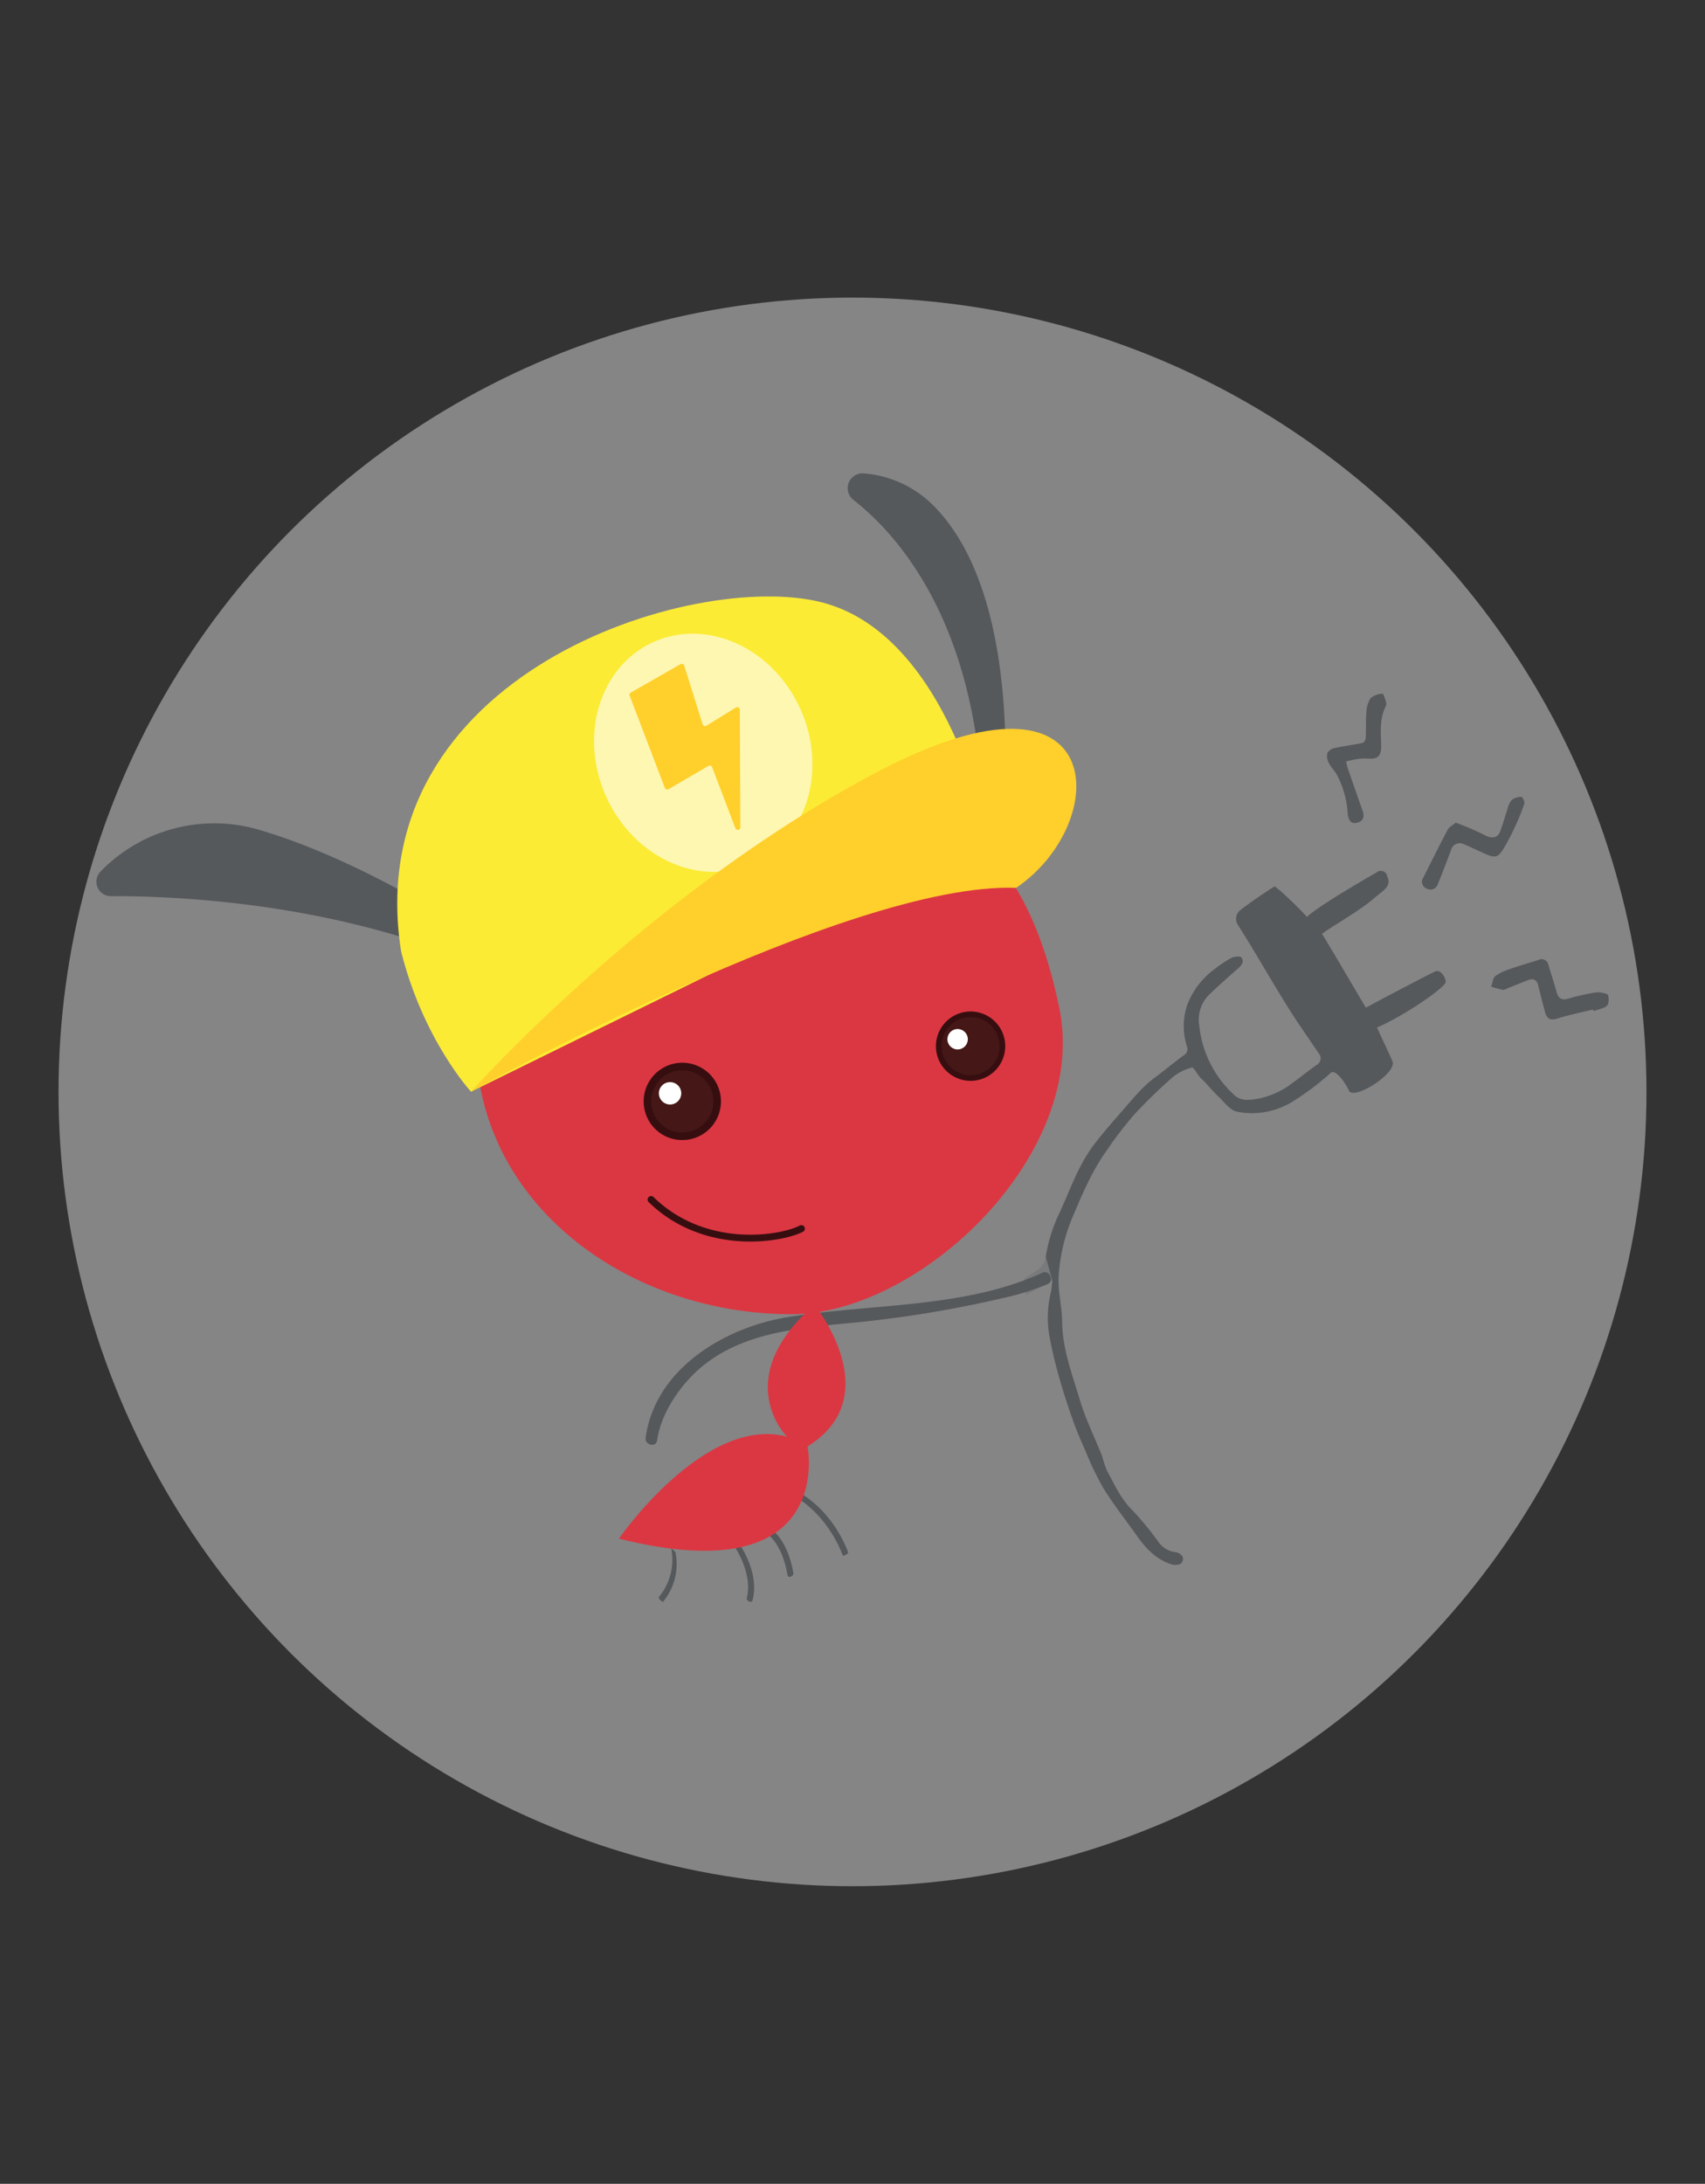 <svg xmlns="http://www.w3.org/2000/svg" viewBox="0 0 338.221 433.02"><rect x="0" y="0" width="338.221" height="433.02" fill="#333333" stroke="none"/><defs><style>.cls-1{fill:#d8d8d8;opacity:0.5;}.cls-2,.cls-8{fill:#56595c;}.cls-3{fill:#db3742;}.cls-4{fill:#fbeb34;}.cls-5{fill:#451717;}.cls-6{fill:#370e10;}.cls-7,.cls-9{fill:#fff;}.cls-8{opacity:0.26;}.cls-9{opacity:0.62;}.cls-10{fill:#ffcf2b;}</style></defs><title>example</title><g id="Layer_1" data-name="Layer 1"><circle class="cls-1" cx="169.111" cy="216.51" r="157.5"/><path class="cls-2" d="M185.291,100.379c9.163,9.248,17.148,29.574,13.132,71.153,0,0-4.731,39.68-3.491-1.927,1.302-43.659-16.378-63.255-25.651-70.489A2.943,2.943,0,0,1,171.233,93.86,21.847,21.847,0,0,1,185.291,100.379Z"/><path class="cls-2" d="M101.594,190.312c2.142,1.296-25.546-18.78-50.897-25.975a31.414,31.414,0,0,0-30.788,8.516,2.867,2.867,0,0,0,2.086,4.843c13.448-.045,47.242,1.394,76.589,15.403C101.452,194.468,98.766,188.601,101.594,190.312Z"/><path class="cls-2" d="M130.369,285.566c.531-3.949,2.766-7.887,5.241-10.914,7.751-9.48,19.514-10.998,30.955-12.123a227.758,227.758,0,0,0,31.912-5.03,51.847,51.847,0,0,0,9.403-2.905c1.339-.619.236-2.84-1.023-2.258-15.609,7.213-34.405,6.088-50.942,8.892-12.361,2.096-26.017,10.292-27.845,23.884-.188,1.397,2.086,2.028,2.298.453Z"/><path class="cls-2" d="M168.247,307.78c-2.039-5.359-6.128-10.388-11.423-12.713-.286-.126-1.169.629-.976.713,5.25,2.306,9.313,7.341,11.335,12.656.07.183,1.176-.363,1.064-.656Z"/><path class="cls-2" d="M152.185,304.093c2.402,1.941,3.549,5.352,4.047,8.262.115.671,1.258.177,1.152-.439-.529-3.092-1.791-6.647-4.331-8.699-.486-.393-1.405.442-.868.876Z"/><path class="cls-2" d="M133.151,307.036a11.6,11.6,0,0,1-2.483,9.677c-.148.186.761,1.026.842.924a11.709,11.709,0,0,0,2.503-9.756c-.082-.338-.85-.8-.861-.846Z"/><path class="cls-2" d="M149.29,317.326c.939-3.602-.376-7.553-2.252-10.604-.338-.549-1.505-.36-1.094.308,1.717,2.792,3.029,6.615,2.198,9.803-.168.643.983,1.127,1.149.493Z"/><path class="cls-3" d="M94.405,206.197c0,32.51,30.113,54.398,62.623,54.398,25.555,0,59.163-31.831,53.083-60.847-7.023-33.518-23.428-44.457-55.938-44.457S94.405,173.687,94.405,206.197Z"/><path class="cls-3" d="M161.559,258.724s14.719,18.089-1.365,28.086c0,0,5.838,29.104-37.415,18.282,0,0,16.949-24.555,33.325-20.226C156.105,284.866,144.64,273.46,161.559,258.724Z"/><path class="cls-4" d="M195.969,166.096s-7.539-40.134-32.949-46.661S70.989,133.557,79.561,188.623c4.42,17.637,13.876,27.844,13.876,27.844l102.532-50.372"/><circle class="cls-5" cx="192.537" cy="207.44" r="6.313" transform="matrix(0.991, -0.132, 0.132, 0.991, -25.621, 27.138)"/><path class="cls-6" d="M193.442,214.256a6.876,6.876,0,1,1,5.911-7.72A6.884,6.884,0,0,1,193.442,214.256Zm-1.661-12.516a5.75,5.75,0,1,0,6.456,4.944A5.756,5.756,0,0,0,191.78,201.74Z"/><circle class="cls-7" cx="189.963" cy="206.066" r="2.025" transform="translate(-25.463 26.787) rotate(-7.561)"/><circle class="cls-5" cx="135.35" cy="218.394" r="6.918" transform="translate(-27.56 19.708) rotate(-7.561)"/><path class="cls-6" d="M136.36,225.996a7.669,7.669,0,1,1,6.593-8.612A7.677,7.677,0,0,1,136.36,225.996Zm-1.821-13.715a6.167,6.167,0,1,0,6.924,5.301A6.173,6.173,0,0,0,134.539,212.281Z"/><circle class="cls-7" cx="132.922" cy="216.789" r="2.219" transform="translate(-27.37 19.375) rotate(-7.561)"/><path class="cls-6" d="M132.484,241.45a26.715,26.715,0,0,1-3.81-3.091.695.695,0,1,1,.97-.996c10.416,10.141,25.101,7.656,28.99,5.653a.696.696,0,1,1,.637,1.237C155.613,246.136,142.948,248.449,132.484,241.45Z"/><path class="cls-8" d="M207.441,249.202a4.084,4.084,0,0,1-1.489,2.53q-1.369.931-2.79,1.797c.093,1.082.217,2.156.361,3.229.718-.394,1.437-.784,2.164-1.155.948-.483,1.88-.998,3.071-1.632"/><path class="cls-2" d="M208.757,253.971c-.125,1.01-.147,1.623-.282,2.209a21.211,21.211,0,0,0-.347,8.512c.473,2.671,1.106,5.323,1.835,7.936.825,2.957,1.772,5.885,2.788,8.783.738,2.105,1.623,4.163,2.534,6.201a61.608,61.608,0,0,0,3.582,7.465c2.02,3.252,4.407,6.274,6.622,9.406,1.825,2.58,3.918,4.841,7.074,5.753a2.366,2.366,0,0,0,1.702-.196,1.395,1.395,0,0,0,.358-1.341,2.009,2.009,0,0,0-1.362-.925,4.821,4.821,0,0,1-3.454-2.025,63.013,63.013,0,0,0-5.025-6.139c-2.421-2.314-3.692-5.26-5.228-8.076a26.127,26.127,0,0,1-.964-2.908c-1.454-3.66-3.235-7.217-4.358-10.973-1.513-5.062-3.463-10.085-3.526-15.464-.039-3.379-1.031-6.614-.621-10.124a36.031,36.031,0,0,1,2.446-10.166c2.02-4.784,3.981-9.549,7.019-13.785a76.868,76.868,0,0,1,5.365-7.013,100.153,100.153,0,0,1,7.749-7.531,9.569,9.569,0,0,1,3.765-1.88c.338-.093,1.063,1.27,1.63,1.946.229.273.526.487.771.748.972,1.035,1.887,2.13,2.916,3.104,1.132,1.072,2.229,2.622,3.581,2.937a15.335,15.335,0,0,0,11.483-2.243,52.612,52.612,0,0,0,7.167-5.446c1.009-.896,3.091,2.324,3.591,3.484.909,2.108,9.515-3.373,8.681-5.7-.326-.91-2.579-5.565-3.088-6.784,5.291-2.243,13.561-7.94,13.609-8.996.045-1.012-1.047-2.554-2.029-2.13-1.127.486-13.382,6.907-13.773,7.209-.265-.433-.182-.293-.36-.588-2.202-3.664-6.101-10.434-8.36-14.063,1.254-1.038,7.442-4.547,10.163-6.92,2.035-1.775,3.782-2.425,2.71-4.65a1.24,1.24,0,0,0-1.989-.644c-1.235.726-11.215,6.401-13.868,8.841-1.73-1.903-6.188-6.192-6.487-6.003-2.288,1.445-4.529,2.979-6.679,4.622a2.216,2.216,0,0,0-.406,3.181c.888,1.426,1.782,2.849,2.65,4.288,2.427,4.022,4.785,8.088,7.282,12.066,1.893,3.016,3.953,5.926,5.947,8.878a1.487,1.487,0,0,1-.432,2.354c-1.582,1.127-3.091,2.357-4.668,3.49a16.313,16.313,0,0,1-7.65,3.317c-1.412.161-2.826.264-4.036-.914a21.593,21.593,0,0,1-6.886-13.696,7.054,7.054,0,0,1,1.815-6.007c1.913-1.825,3.881-3.596,5.875-5.333.743-.647,1.295-1.415.649-2.193-.266-.32-1.453-.179-2.027.122a24.084,24.084,0,0,0-3.434,2.315,15.58,15.58,0,0,0-5.336,7.184,13.15,13.15,0,0,0,.015,8.045,1.398,1.398,0,0,1-.69,1.776c-1.541,1.138-3.033,2.344-4.543,3.524-.946.74-1.943,1.425-2.821,2.239a37.586,37.586,0,0,0-2.852,2.997c-2.501,2.896-5.078,5.737-7.417,8.76-3.2,4.137-4.83,9.111-7.012,13.794a31.422,31.422,0,0,0-2.681,8.597"/><path class="cls-2" d="M316.054,200.414a.919.919,0,0,0,.307-.005c.855-.325,1.934-.456,2.48-1.063.389-.432.332-2.011-.009-2.199a4.53,4.53,0,0,0-2.713-.291,45.291,45.291,0,0,0-5.09,1.176c-1.285.357-1.914-.093-2.249-1.329-.482-1.778-1.064-3.529-1.598-5.293a1.38,1.38,0,0,0-1.981-1.073c-1.844.596-3.712,1.12-5.539,1.761a10.336,10.336,0,0,0-3.024,1.433c-.513.407-.573,1.386-.836,2.108a22.37,22.37,0,0,0,2.343.639c.305.052.668-.222,1.003-.354,1.333-.528,2.664-1.062,3.999-1.586,1.138-.447,1.739.034,2.012,1.147.425,1.738.852,3.477,1.332,5.2.337,1.208.945,1.754,2.387,1.296,2.329-.74,4.742-1.214,7.12-1.801Z"/><path class="cls-2" d="M269.149,150.534A9.484,9.484,0,0,1,271.139,150.42c2.126.166,2.866-.389,2.847-2.518-.024-2.663-.379-5.341.905-7.853a1.33,1.33,0,0,0,.047-.905c-.175-.575-.526-1.62-.665-1.598a3.957,3.957,0,0,0-2.376.869,5.576,5.576,0,0,0-.85,2.849c-.144,1.681-.042,3.383-.125,5.071-.017.346-.347.913-.62.971-1.838.392-3.711.619-5.545,1.024a2.173,2.173,0,0,0-1.458 1,2.809,2.809,0,0,0,.286,1.929c.396.807,1.07,1.473,1.543,2.248A18.962,18.962,0,0,1,267.36,161.447c.144,1.242.654,2.026,1.949,1.668,1.118-.31,1.414-1.189,1.008-2.319-1.017-2.834-2-5.679-2.981-8.526a11.398,11.398,0,0,1-.288-1.297C267.855,150.8,268.496,150.622,269.149,150.534Z"/><ellipse class="cls-9" cx="139.501" cy="149.268" rx="21.136" ry="24.082" transform="translate(-48.926 70.295) rotate(-24.198)"/><path class="cls-2" d="M287.192,164.491c-1.673,3.143-3.242,6.342-4.854,9.518a1.447,1.447,0,0,0,.679,2.192,1.54,1.54,0,0,0,2.24-.962c.912-2.208,1.74-4.451,2.586-6.686a1.79,1.79,0,0,1,2.497-1.175c1.505.644,2.986,1.345,4.48,2.014,1.671.748,2.363.615,3.335-.945a40.738,40.738,0,0,0,2.285-4.309,45.209,45.209,0,0,0,1.94-4.767c.125-.375-.372-1.369-.565-1.365a3.113,3.113,0,0,0-1.948.608,4.816,4.816,0,0,0-.864,1.94c-.491,1.434-.885,2.903-1.423,4.318-.527,1.386-1.779,1.441-3.117.688a56.242,56.242,0,0,0-5.683-2.445C288.205,163.598,287.489,163.933,287.192,164.491Z"/><path class="cls-10" d="M125.133,137.329l9.852-5.631a.51.51,0,0,1,.739.29L139.381,143.62a.51.51,0,0,0,.754.281l5.841-3.602a.51.51,0,0,1,.777.431l.112,23.31a.51.51,0,0,1-.986.184l-4.612-12.105a.51.51,0,0,0-.733-.259l-7.918,4.627a.51.51,0,0,1-.733-.258l-6.974-18.276A.51.51,0,0,1,125.133,137.329Z"/><path class="cls-10" d="M93.437,216.467s74.711-41.677,108.136-40.418c19.03-12.858,18.834-47.096-26.831-23.348s-81.305,63.766-81.305,63.766"/></g></svg>